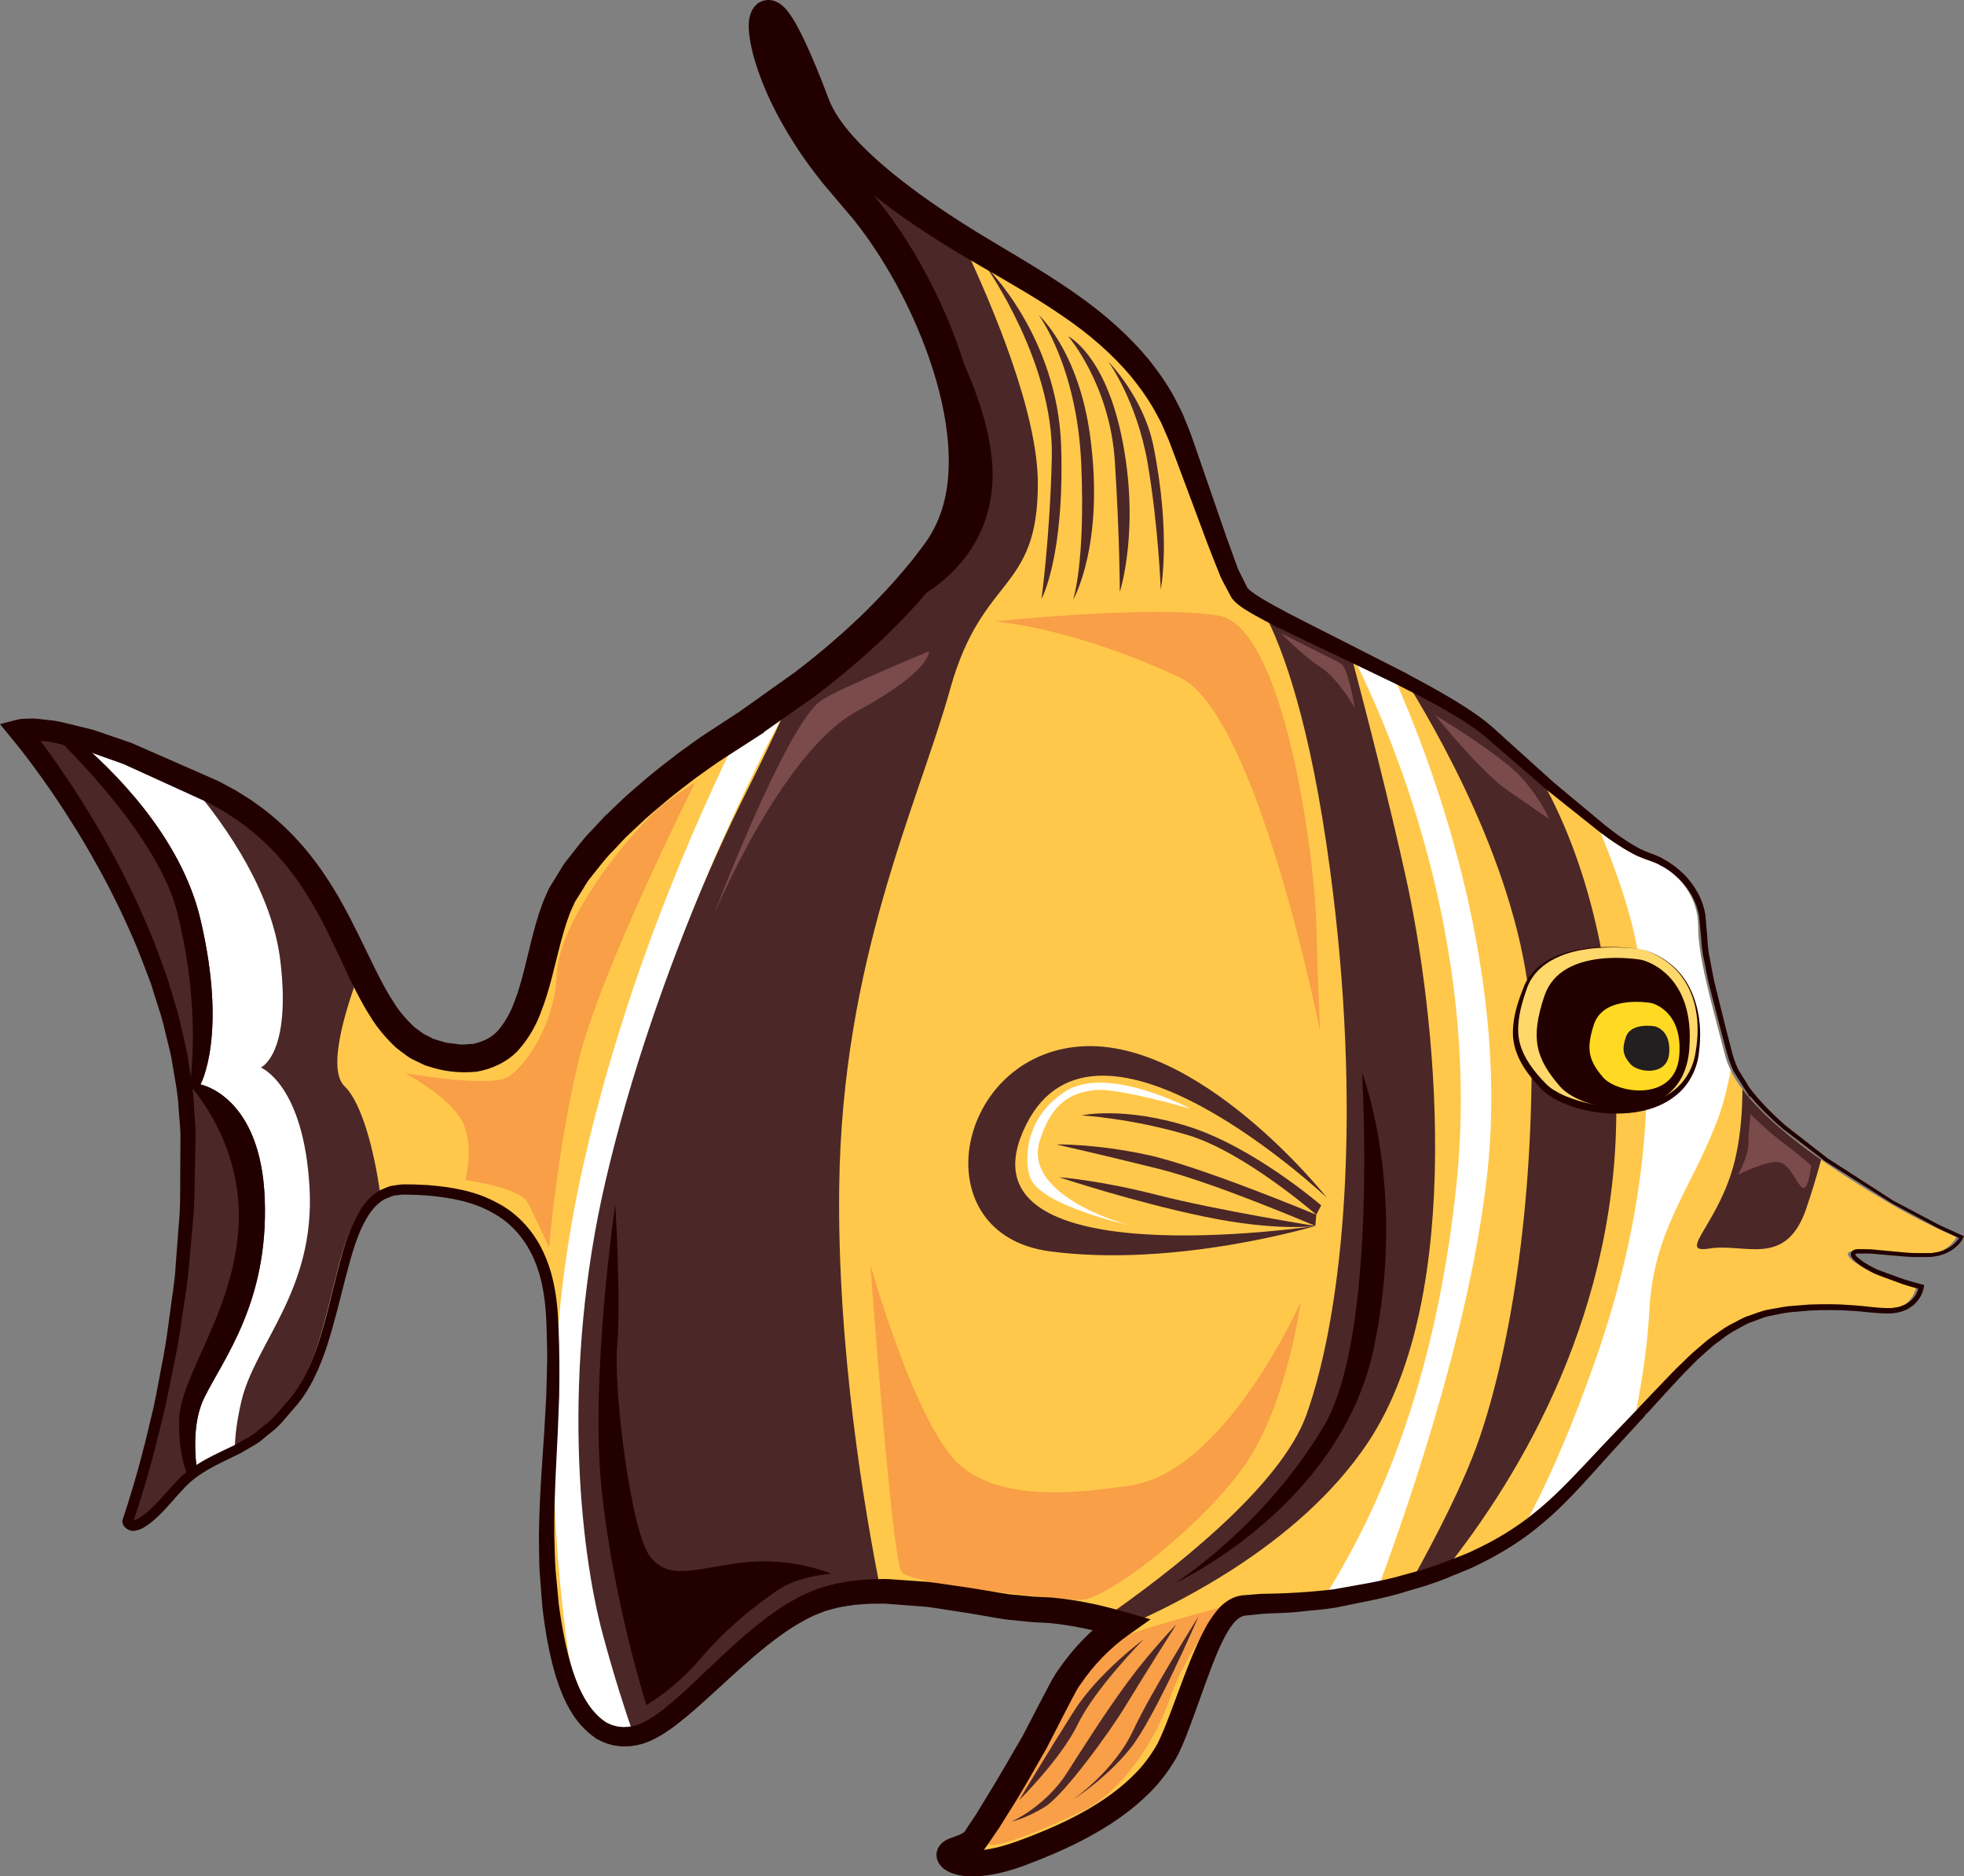 <?xml version="1.0" encoding="iso-8859-1"?>
<!-- Generator: Adobe Illustrator 16.0.0, SVG Export Plug-In . SVG Version: 6.00 Build 0)  -->
<!DOCTYPE svg PUBLIC "-//W3C//DTD SVG 1.1//EN" "http://www.w3.org/Graphics/SVG/1.1/DTD/svg11.dtd">
<svg version="1.1" id="animals" xmlns="http://www.w3.org/2000/svg" xmlns:xlink="http://www.w3.org/1999/xlink" x="0px" y="0px"
	 width="130.584px" height="124.757px" viewBox="0 0 130.584 124.757" style="enable-background:new 0 0 130.584 124.757;"
	 xml:space="preserve">
<rect x="0" y="0" width="130.584" height="124.757" fill="#808080" stroke="none"/>
<g>
	<path style="fill:#FFC84B;" d="M130.076,82.256c0,0-2.432-1.04-4.593-2.34c-2.16-1.301-9.737-5.692-10.774-9.682
		c-1.034-3.989-1.812-6.607-1.812-8.726s-1.684-3.989-3.755-4.612c-2.071-0.623-7.123-5.234-10.488-8.227
		c-3.367-2.991-15.666-7.853-16.572-9.224c-0.907-1.371-1.555-3.864-4.015-10.47c-2.46-6.607-8.675-9.598-13.853-12.714
		c-5.18-3.117-9.324-6.481-10.359-9.224c-1.037-2.743-2.591-6.481-3.237-5.983c-0.647,0.498,0.39,5.983,5.697,11.841
		c5.31,5.858,10.101,17.701,5.826,23.684c-4.273,5.983-10.745,10.344-14.111,12.464c-3.367,2.119-8.935,6.482-11.007,10.47
		c-2.071,3.989-1.295,12.09-7.897,10.72c-6.604-1.372-5.05-12.466-15.278-17.577c-10.229-5.11-12.948-4.113-12.948-4.113
		S11.775,61.383,12.163,75.22c0.389,13.835-4.013,25.926-4.013,25.926s0.259,1.371,2.979-1.869c2.719-3.241,4.92-1.87,8.286-6.357
		c3.366-4.488,2.46-13.836,6.991-13.836c4.532,0,9.581,0.997,9.969,8.476c0.391,7.479-0.905,12.34-0.128,19.071
		s2.849,9.474,5.826,8.725c2.978-0.748,7.51-7.354,12.171-8.974c4.661-1.621,11.395,0.623,14.113,0.623s5.826,0.997,5.826,0.997
		s-2.848,1.87-4.272,4.986c-1.425,3.117-4.921,8.726-5.439,9.349c-0.518,0.624-1.683,0.624-1.683,0.998s1.426,1.122,4.791-0.125
		c3.366-1.247,8.416-3.491,10.099-7.729c1.684-4.237,2.719-8.351,4.531-8.724c1.813-0.374,5.051,0.374,12.172-1.871
		c7.122-2.244,9.063-5.36,13.336-9.847c4.272-4.488,6.345-7.48,10.748-7.979c4.4-0.498,6.214,0.374,7.509,0
		c1.294-0.375,1.424-1.496,1.424-1.496s-1.941-0.499-2.978-0.997c-1.036-0.5-2.072-1.247-1.295-1.372
		c0.776-0.124,3.366,0.374,4.919,0.25C129.6,83.322,130.076,82.256,130.076,82.256z"/>
	<path style="fill:#FFFFFF;" d="M109.014,64.126c-0.309-2.817-1.622-6.419-2.639-8.883c1.127,0.838,2.101,1.453,2.768,1.653
		c2.071,0.623,3.755,2.494,3.755,4.612s0.777,4.737,1.812,8.726c0.08,0.31,0.212,0.623,0.366,0.935
		c-0.253,1.276-0.546,2.42-0.882,3.303c-1.814,4.736-4.275,7.354-4.533,12.714c-0.101,2.07-0.471,4.512-0.889,6.73
		c-0.337,0.363-0.686,0.735-1.054,1.123c-2.411,2.532-4.079,4.627-6.356,6.375c1.271-2.303,2.869-5.752,4.674-10.863
		C110.567,77.712,109.531,68.862,109.014,64.126z"/>
	<path style="fill:#4B2727;" d="M0.899,48.544c0,0,2.719-0.997,12.948,4.113c6.109,3.053,8.016,8.24,9.968,12.215
		c-0.971,2.63-2.025,6.276-0.905,7.354c1.132,1.091,1.963,4.224,2.361,7.09c-3.265,1.469-2.805,9.535-5.856,13.603
		c-3.366,4.487-5.567,3.116-8.286,6.357c-2.72,3.24-2.979,1.869-2.979,1.869s4.401-12.091,4.013-25.926
		C11.775,61.383,0.899,48.544,0.899,48.544z"/>
	<path style="fill:#4B2727;" d="M37.931,93.667c0.971-14.771,6.021-29.729,11.847-41.32c1.278-2.542,2.291-4.734,3.114-6.635
		c3.083-2.317,6.592-5.412,9.25-9.133c4.274-5.983-0.517-17.826-5.826-23.684c-5.308-5.858-6.345-11.343-5.697-11.841
		c0.646-0.498,2.2,3.24,3.237,5.983c1.023,2.708,5.074,6.021,10.161,9.104c2.113,4.471,4.988,11.4,4.988,16.013
		c0,7.292-3.689,5.983-5.826,13.649c-2.136,7.667-7.188,17.95-7.38,33.095c-0.139,10.802,1.697,21.599,2.763,26.905
		c-1.515-0.021-2.998,0.121-4.317,0.581c-4.661,1.62-9.193,8.226-12.171,8.974c-0.303,0.077-0.594,0.107-0.878,0.11
		C40.068,113.097,37.141,105.665,37.931,93.667z"/>
	<path style="fill:#4B2727;" d="M74.184,108.002c0,0-0.371-0.118-0.962-0.272c4.542-3.149,11.932-8.85,13.651-13.688
		c2.524-7.104,3.69-20.38,1.553-36.272c-1.316-9.792-3.146-14.683-4.36-16.998c1.478,0.797,3.596,1.806,5.792,2.88
		c1.022,3.859,2.485,9.553,3.617,14.678c1.943,8.789,4.08,27.673-2.523,37.582c-4.585,6.882-13.101,11.057-17.88,12.966
		C73.718,108.311,74.184,108.002,74.184,108.002z"/>
	<path style="fill:#4B2727;" d="M93.66,45.564c2.11,1.107,3.968,2.193,4.994,3.105c1.215,1.08,2.651,2.371,4.085,3.608
		c2.376,4.423,4.548,11.095,4.72,20.823c0.246,14.005-6.391,24.99-11.273,31.149c-0.567,0.219-1.158,0.432-1.804,0.636
		c-0.165,0.052-0.317,0.095-0.479,0.144c1.578-2.835,3.435-6.436,4.428-9.305c1.943-5.61,3.689-15.145,3.496-27.112
		C101.682,59.697,96.362,49.953,93.66,45.564z"/>
	<path style="fill:#4B2727;" d="M115.852,72.422c1.269,1.692,3.305,3.338,5.231,4.688c-0.286,1.056-0.619,2.183-1,3.283
		c-1.36,3.926-4.077,2.244-6.408,2.618s0.775-1.683,1.746-6.17C115.739,75.376,115.848,73.837,115.852,72.422z"/>
	<path style="fill:#4B2727;" d="M88.232,79.645c0,0-8.673-10.969-16.768-10.034c-8.093,0.935-10.035,12.464-1.684,13.586
		c8.352,1.122,17.674-1.683,17.674-1.683s-24.415,3.677-19.228-6.731C72.979,65.25,88.232,79.645,88.232,79.645z"/>
	<path style="fill:#4B2727;" d="M70.428,78.275c0,0,4.857,1.622,9.646,2.618c4.791,0.997,7.381,0.622,7.381,0.622
		s-6.604-1.059-10.487-2.056C73.082,78.461,70.428,78.275,70.428,78.275z"/>
	<path style="fill:#4B2727;" d="M70.234,76.093c0,0,3.043,0.685,6.798,1.621c3.755,0.935,10.423,3.8,10.423,3.8l0.064-0.747
		c0,0-7.769-3.241-11.265-3.989C72.759,76.031,70.234,76.093,70.234,76.093z"/>
	<path style="fill:#4B2727;" d="M71.918,74.161c0,0,3.301,0.188,7.057,1.309c3.754,1.121,8.545,5.297,8.545,5.297l0.324-0.623
		c0,0-4.467-3.863-8.805-5.236C74.702,73.538,71.918,74.161,71.918,74.161z"/>
	<g>
		<path style="fill:#FFD86B;" d="M109.117,63.12c0,0,4.342,0.826,3.798,6.491c-0.541,5.665-8.414,4.602-10.312,2.598
			c-1.899-2.008-2.358-3.425-1.22-6.493C102.737,62.057,109.117,63.12,109.117,63.12z"/>
		<path style="fill:#220000;" d="M109.117,63.12c0,0,0.591,0.085,1.459,0.621c0.428,0.268,0.921,0.661,1.339,1.236
			c0.424,0.57,0.755,1.314,0.949,2.167c0.2,0.856,0.229,1.812,0.099,2.818c-0.087,0.974-0.578,2.083-1.447,2.8
			c-0.861,0.746-2.018,1.131-3.178,1.239c-1.166,0.11-2.363-0.004-3.508-0.329c-0.565-0.188-1.129-0.392-1.641-0.721
			c-0.266-0.143-0.497-0.354-0.728-0.561l-0.573-0.652c-0.75-0.883-1.332-2.004-1.296-3.156c0.021-1.141,0.393-2.14,0.771-3.082
			c0.41-0.926,1.248-1.573,2.04-1.902c1.63-0.674,3.128-0.644,4.129-0.626C108.546,63.014,109.117,63.12,109.117,63.12z
			 M109.117,63.12c0,0-0.573-0.097-1.585-0.124c-0.506-0.011-1.121,0.005-1.82,0.083c-0.695,0.088-1.486,0.245-2.261,0.62
			c-0.776,0.374-1.514,0.975-1.886,1.899c-0.321,0.902-0.652,1.932-0.622,2.978c0.018,1.056,0.567,2.029,1.281,2.868
			c0.391,0.439,0.722,0.85,1.213,1.103c0.463,0.291,1.001,0.475,1.533,0.646c1.077,0.325,2.223,0.452,3.326,0.365
			c1.099-0.094,2.179-0.415,2.998-1.063c0.83-0.654,1.312-1.58,1.449-2.574c0.163-0.953,0.177-1.913,0.013-2.754
			c-0.148-0.848-0.479-1.586-0.886-2.157c-0.404-0.576-0.887-0.974-1.309-1.247C109.707,63.215,109.117,63.12,109.117,63.12z"/>
	</g>
	<path style="fill:#220000;" d="M109.142,63.82c0,0,3.624,0.764,3.171,5.998c-0.452,5.235-7.022,4.254-8.609,2.4
		c-1.586-1.854-1.971-3.164-1.019-5.998C103.816,62.839,109.142,63.82,109.142,63.82z"/>
	<path style="fill:#FFD922;" d="M109.783,66.689c0,0,2.133,0.448,1.867,3.529c-0.268,3.08-4.135,2.502-5.066,1.412
		c-0.934-1.09-1.158-1.861-0.601-3.529C106.65,66.113,109.783,66.689,109.783,66.689z"/>
	<path style="fill:#231F20;" d="M110.033,68.24c0,0,1.085,0.228,0.949,1.793c-0.137,1.566-2.102,1.272-2.576,0.717
		c-0.475-0.554-0.59-0.945-0.304-1.794C108.439,67.947,110.033,68.24,110.033,68.24z"/>
	<path style="fill:#FFFFFF;" d="M38.513,78.71c2.696-12.745,7.636-23.995,10.913-30.564c1.122-0.738,2.435-1.647,3.818-2.704
		c-2.979,5.043-9.683,18.871-12.984,33.082c-2.94,12.658-1.747,24.306-0.192,30.103c0.741,2.771,1.483,5.065,2.056,6.712
		c-0.016,0.004-0.033,0.014-0.05,0.018c-1.428,0.359-2.644-0.095-3.612-1.395C37.235,107.439,35.398,93.427,38.513,78.71z"/>
	<path style="fill:#FFFFFF;" d="M92.703,45.068c2.275,5.103,7.65,18.899,6.21,32.707c-1.028,9.863-4.962,21.554-7.316,27.89
		c-1.385,0.337-2.591,0.554-3.636,0.688c2.555-4.05,7.328-12.603,8.881-27.644c1.666-16.135-4.408-30.127-6.854-34.994
		C90.896,44.159,91.812,44.614,92.703,45.068z"/>
	<path style="fill:#F89F47;" d="M66.156,41.316c0,0,10.618-1.122,14.891-0.375c4.272,0.748,6.343,15.582,6.473,20.567
		c0.13,4.986,0.26,7.105,0.26,7.105s-4.173-21.13-9.323-23.559C71.382,41.718,66.156,41.316,66.156,41.316z"/>
	<path style="fill:#F89F47;" d="M86.483,86.563c0,0-0.906,6.731-3.626,10.72c-2.719,3.988-9.321,9.225-11.134,9.1
		c-1.812-0.125-11.137-0.998-11.783-1.87s-2.072-20.443-2.072-20.443s2.979,10.721,5.957,13.338s8.497,1.748,11.265,1.371
		C81.483,97.908,86.483,86.563,86.483,86.563z"/>
	<path style="fill:#F89F47;" d="M43.886,53.656c-2.455,2.198-6.733,7.727-6.862,11.093c-0.13,3.365-2.071,6.108-3.237,6.855
		c-1.165,0.748-6.862-0.249-6.862-0.249s2.85,1.496,3.756,3.116s0.259,3.989,0.259,3.989s3.625,0.498,4.143,1.496
		c0.519,0.997,1.425,2.991,1.425,2.991s0.518-6.357,1.941-12.34c1.426-5.984,7.77-18.573,7.77-18.573S44.412,53.185,43.886,53.656z"
		/>
	<path style="fill:#FFFFFF;" d="M79.168,73.724c0,0-5.502-2.929-8.286-1.184s-2.781,4.623-2.396,5.734
		c0.646,1.869,6.539,3.178,6.539,3.178s-7.056-1.869-5.893-5.609c0.809-2.594,2.137-3.179,3.626-3.365
		C74.248,72.291,79.168,73.724,79.168,73.724z"/>
	<path style="fill:#220000;" d="M40.908,80.082c0,0-1.684,11.468-0.906,18.947c0.776,7.479,2.977,14.334,2.977,14.334
		s1.812-0.998,3.626-3.117c1.812-2.119,3.626-3.49,5.051-4.487c1.423-0.997,3.625-1.122,3.625-1.122s-2.59-1.122-5.826-0.748
		c-3.237,0.375-4.922,1.246-6.216-0.374c-1.294-1.62-2.46-11.093-2.201-14.085C41.296,86.438,40.908,80.082,40.908,80.082z"/>
	<path style="fill:#F89F47;" d="M81.175,106.881c0,0-2.459,3.303-3.365,5.983c-0.907,2.681-3.107,6.233-5.826,7.542
		c-2.72,1.309-5.956,2.617-6.345,2.181c-0.389-0.436,0.064-1.683,1.294-3.178c1.23-1.496,2.137-3.615,3.107-4.924
		c0.973-1.309,2.202-4.486,3.755-5.297C75.349,108.377,81.175,106.881,81.175,106.881z"/>
	<path style="fill:#4B2727;" d="M79.686,107.479c0,0-2.888,6.714-4.522,8.759c-1.634,2.045-3.812,3.409-3.812,3.409
		s2.723-1.887,3.978-4.562C76.58,112.41,79.686,107.479,79.686,107.479z"/>
	<path style="fill:#4B2727;" d="M78.215,108.005c0,0-2.126,3.356-3.433,5.506c-1.008,1.661-4.03,5.82-5.284,6.608
		c-1.253,0.787-2.233,0.997-2.233,0.997s2.233-0.997,3.65-3.199c1.019-1.583,2.45-3.881,4.03-6.032
		C76.525,109.735,78.215,108.005,78.215,108.005z"/>
	<path style="fill:#4B2727;" d="M76.035,109.001c0,0-3.214,3.252-4.357,5.612c-1.145,2.36-3.923,5.086-3.923,5.086
		s2.016-3.355,3.649-5.925C73.039,111.203,76.035,109.001,76.035,109.001z"/>
	<path style="fill:#4B2727;" d="M65.576,17.747c0,0,4.497,6.367,4.358,12.639c-0.118,5.295-0.687,9.434-0.687,9.434
		s1.528-2.754,1.31-10.097C70.34,22.38,65.576,17.747,65.576,17.747z"/>
	<path style="fill:#4B2727;" d="M69.062,20.945c0,0,2.561,3.409,2.832,9.964c0.273,6.556-0.544,8.968-0.544,8.968
		s2.097-3.588,1.143-10.803C71.732,23.305,69.062,20.945,69.062,20.945z"/>
	<path style="fill:#4B2727;" d="M71.023,22.361c0,0,2.779,3.2,3.104,8.339c0.328,5.14,0.328,8.653,0.328,8.653
		s1.392-4.264,0.108-10.384C73.42,23.516,71.023,22.361,71.023,22.361z"/>
	<path style="fill:#4B2727;" d="M73.692,24.041c0,0,1.906,2.623,2.615,6.764c0.709,4.144,0.871,8.392,0.871,8.392
		s0.71-3.576-0.489-9.544C76.034,26.4,73.692,24.041,73.692,24.041z"/>
	<path style="fill:#7A4B4A;" d="M61.754,43.31c0,0-5.824,2.409-7.121,3.241c-2.331,1.496-7.251,14.46-7.251,14.46
		s4.532-10.969,9.581-13.712C62.013,44.557,61.754,43.31,61.754,43.31z"/>
	<path style="fill:#7A4B4A;" d="M95.418,47.548c0,0,4.417,2.648,5.778,4.191c1.358,1.542,1.796,2.711,1.796,2.711
		s-0.874-0.607-2.718-1.87C98.429,51.318,95.418,47.548,95.418,47.548z"/>
	<path style="fill:#7A4B4A;" d="M85.174,42.11c0,0,3.494,1.729,3.98,2.01s0.923,2.944,0.923,2.944s-1.116-1.963-2.282-2.71
		C86.629,43.605,85.174,42.11,85.174,42.11z"/>
	<path style="fill:#220000;" d="M90.563,71.325c0,0,1.061,17.403-2.526,23.465c-3.98,6.731-9.904,10.47-9.904,10.47
		s10.973-5.048,13.206-15.612C93.572,79.084,90.563,71.325,90.563,71.325z"/>
	<path style="fill:#7A4B4A;" d="M116.394,74.082c0,0,1.117,1.122,2.185,1.917c1.068,0.795,1.845,1.496,1.845,1.496
		s-0.146,1.402-0.485,1.496s-0.873-1.636-1.699-1.729c-0.825-0.093-2.672,0.842-2.672,0.842s0.681-1.263,0.681-2.057
		C116.247,75.25,116.394,74.082,116.394,74.082z"/>
	<path style="fill:#220000;" d="M59.584,16.448c0,0,4.954,7.572,4.905,14.538c-0.048,6.965-4.468,9.255-4.468,9.255
		s5.974-2.196,5.974-8.694C65.995,25.048,59.584,16.448,59.584,16.448z"/>
	<path style="fill:#FFFFFF;" d="M13.589,92.92c1.294-2.618,4.272-6.357,4.014-13.213c-0.26-6.855-4.273-7.604-4.273-7.604
		s1.813-3.241,0-10.969c-1.308-5.576-5.918-10.048-8.384-12.107c1.778,0.49,4.265,1.399,7.658,3.026
		c2.638,3.073,5.502,7.396,6.034,11.822c0.75,6.223-1.295,7.105-1.295,7.105s2.849,1.122,3.237,7.978
		c0.388,6.856-3.625,10.345-4.531,14.21c-0.308,1.309-0.419,2.324-0.436,3.105c-0.876,0.457-1.702,0.766-2.542,1.29
		C12.909,96.165,12.893,94.329,13.589,92.92z"/>
	<path style="fill:#220000;" d="M12.451,98.001c-0.23-0.507-0.546-1.551-0.546-3.461c0-2.992,3.561-7.105,3.948-12.839
		c0.389-5.733-3.237-9.535-3.237-9.535s0.842-4.861-0.841-11.531c-1.256-4.978-7.178-10.797-8.429-11.983
		c0.454,0.083,0.99,0.209,1.603,0.377c2.466,2.061,7.072,6.531,8.38,12.105c1.813,7.728,0,10.969,0,10.969s4.014,0.748,4.273,7.604
		c0.259,6.856-2.72,10.595-4.014,13.213c-0.696,1.408-0.68,3.245-0.518,4.644C12.889,97.595,12.755,97.767,12.451,98.001z"/>
	<g>
		<path style="fill:#220000;" d="M125.775,80.001l-4.415-2.787l-0.056-0.035v-0.068V77.11l0.052,0.101l-2.809-2.15
			c-0.448-0.386-0.883-0.788-1.301-1.208c-0.414-0.416-0.81-0.873-1.172-1.334l0.276-0.096v0.001l0.002,0.542l-0.281-0.45
			l-0.797-1.274l-0.017-0.026V71.17v0l0.017,0.071c-0.226-0.457-0.394-0.977-0.514-1.456l-0.389-1.462l-0.754-2.936
			c-0.116-0.493-0.202-0.996-0.305-1.493c-0.119-0.494-0.171-1.003-0.204-1.517l-0.14-1.502c-0.092-0.476-0.243-0.904-0.482-1.334
			c-0.238-0.417-0.534-0.805-0.887-1.136c-0.348-0.333-0.738-0.632-1.171-0.847c-0.427-0.263-0.864-0.341-1.366-0.565
			c-0.277-0.096-0.489-0.232-0.711-0.347c-0.237-0.125-0.454-0.269-0.663-0.401c-0.454-0.282-0.831-0.558-1.265-0.877l-1.184-0.943
			l-2.367-1.886l-0.123-0.099l-0.002-0.162v-0.001l0.115,0.253l-3.336-2.878l-0.821-0.712l-0.42-0.334l-0.431-0.309
			c-0.308-0.208-0.592-0.397-0.908-0.586l-0.975-0.579l0.041,0.027l-0.782-0.432l-0.792-0.42l-1.611-0.822l-0.25-0.127l-0.003-0.291
			v-0.001l0.267,0.425l-4.352-2.088l-2.184-1.038l-1.095-0.532l-1.076-0.544l0.86-0.521v0.001l0.012,0.984l-0.878-0.467
			c-0.47-0.25-0.938-0.504-1.409-0.804c-0.236-0.171-0.477-0.306-0.759-0.641l-0.049-0.055l-0.053-0.092l-0.046-0.086l-0.092-0.172
			l-0.184-0.345c-0.12-0.232-0.251-0.455-0.362-0.696l-0.304-0.757c-0.197-0.501-0.415-1.022-0.593-1.511l-2.186-5.856l-0.276-0.729
			l-0.129-0.334l-0.156-0.358l-0.312-0.717c-0.11-0.225-0.23-0.427-0.344-0.641c-0.449-0.851-1.04-1.676-1.657-2.445
			c-1.28-1.522-2.814-2.842-4.496-3.988c-1.674-1.16-3.466-2.182-5.276-3.226c-1.816-1.038-3.636-2.156-5.36-3.363
			c-1.741-1.238-3.437-2.552-4.934-4.191c-0.715-0.795-1.446-1.756-1.898-2.902c-0.367-0.966-0.746-1.923-1.152-2.857
			c-0.203-0.466-0.413-0.927-0.636-1.367c-0.216-0.43-0.467-0.886-0.686-1.157c-0.048-0.066-0.104-0.105-0.061-0.074l0.082,0.044
			c0.03,0.011,0.114,0.044,0.218,0.053c0.085,0.009,0.257-0.003,0.359-0.052c0.056-0.02,0.11-0.047,0.158-0.082
			c-0.144,0.153,0.281-0.275,0.225-0.217l-0.014,0.021L51.698,1.77L51.672,1.81l0.043-0.032c0.054-0.047,0.088-0.117,0.093-0.18
			c0.004,0.01,0.001,0.136-0.003,0.2c0.021,0.393,0.115,0.861,0.232,1.317c0.511,1.852,1.422,3.678,2.508,5.355
			c0.533,0.85,1.143,1.654,1.771,2.44l2.012,2.363c1.389,1.724,2.52,3.534,3.511,5.446c0.983,1.91,1.806,3.905,2.41,5.983
			c0.598,2.077,0.991,4.249,0.926,6.491c-0.046,0.561-0.091,1.124-0.154,1.685c-0.13,0.559-0.218,1.125-0.394,1.675
			c-0.227,0.538-0.359,1.111-0.677,1.615l-0.449,0.766l-0.114,0.19l-0.028,0.047l-0.044,0.063l-0.059,0.078l-0.235,0.312
			l-0.472,0.624l-0.263,0.34l-0.261,0.318l-0.503,0.599l-0.529,0.612c-0.703,0.792-1.483,1.577-2.221,2.295l-0.157,0.128
			c0.085-0.056,0.164-0.128,0.228-0.208l-0.092,0.1l-0.989,0.908l-0.509,0.453l-0.497,0.428l-0.515,0.437l-0.517,0.422l-0.523,0.423
			l-0.523,0.408L54.12,46.34l-0.537,0.377l-1.073,0.754l-2.147,1.509l0.432-0.835v0l-0.002,0.559l-0.459,0.296l-2.095,1.35
			c-0.713,0.45-1.339,0.926-1.999,1.391c-0.642,0.494-1.297,0.983-1.92,1.502c-0.614,0.529-1.255,1.035-1.83,1.602l-0.884,0.83
			l-0.824,0.875c-0.576,0.569-1.031,1.208-1.53,1.823c-0.258,0.304-0.418,0.648-0.634,0.969l-0.306,0.489l-0.077,0.122
			c0.021-0.045-0.031,0.069-0.043,0.095l-0.129,0.284c-0.196,0.394-0.281,0.717-0.411,1.062c-0.114,0.367-0.229,0.752-0.334,1.142
			c-0.43,1.567-0.733,3.227-1.405,4.9c-0.322,0.834-0.804,1.676-1.477,2.419c-0.705,0.751-1.712,1.216-2.709,1.397
			c-1.014,0.097-1.907,0.032-2.871-0.238l-0.599-0.182l-0.706-0.34c-0.246-0.111-0.451-0.247-0.637-0.394
			c-0.192-0.144-0.393-0.282-0.575-0.435c-0.689-0.646-1.291-1.363-1.742-2.119c-0.481-0.749-0.864-1.514-1.245-2.274l-0.093-0.186
			l0.001-0.211v0l0.093,0.397c-0.534-1.124-1.063-2.281-1.598-3.355l-0.416-0.809c-0.151-0.274-0.292-0.554-0.436-0.792
			c-0.312-0.547-0.623-1.039-0.959-1.538c-0.339-0.497-0.697-0.961-1.073-1.421l-0.599-0.675c-0.144-0.156-0.421-0.42-0.624-0.625
			c-0.418-0.396-0.871-0.785-1.337-1.133l-0.355-0.266l-0.19-0.135l-0.167-0.112l-0.766-0.49l-0.784-0.435l-0.204-0.113
			l-0.025-0.014c-0.052-0.025,0.063,0.031,0.05,0.024l-0.007-0.003l-0.014-0.006l-0.053-0.024L13.689,53.3l-0.424-0.194
			l-1.698-0.774l-3.339-1.522l-1.758-0.628l-0.438-0.157l-0.22-0.079c0.033,0.01-0.098-0.031-0.047-0.015l-0.112-0.029L4.75,49.667
			c-0.598-0.148-1.224-0.348-1.763-0.381c-0.277-0.03-0.563-0.088-0.833-0.1l-0.394,0.007l-0.193,0.001
			c-0.029,0.008-0.059,0.011-0.09,0.01l0.302-1.114c0.76,0.938,1.447,1.874,2.118,2.845c0.673,0.964,1.314,1.948,1.925,2.951
			c0.621,0.997,1.201,2.019,1.757,3.053c0.563,1.031,1.077,2.088,1.575,3.153c0.477,1.074,0.96,2.147,1.359,3.255l0.604,1.659
			l0.51,1.692c0.183,0.56,0.323,1.132,0.448,1.71c0.128,0.576,0.273,1.147,0.386,1.727c0.159,1.17,0.41,2.328,0.443,3.515
			c0.032,0.597,0.097,1.164,0.1,1.786l-0.033,1.743c-0.033,1.163-0.019,2.322-0.092,3.488l-0.317,3.507
			c-0.074,1.174-0.311,2.318-0.469,3.477c-0.164,1.157-0.349,2.31-0.604,3.45c-0.243,1.142-0.443,2.293-0.741,3.422
			c-0.536,2.275-1.16,4.519-1.923,6.743l0.015-0.186c0.021-0.007-0.034,0.001,0.06-0.001c0.097-0.017,0.246-0.07,0.389-0.166
			c0.286-0.18,0.571-0.418,0.836-0.681c0.534-0.503,1.023-1.133,1.564-1.685c1.105-1.225,2.645-1.849,4.001-2.506l0.971-0.56
			c0.323-0.188,0.588-0.46,0.885-0.685c0.618-0.427,1.058-1.062,1.568-1.614c1.005-1.125,1.603-2.522,2.087-3.97
			c0.48-1.448,0.808-2.957,1.186-4.457c0.403-1.5,0.738-3.032,1.645-4.425c0.225-0.335,0.549-0.712,0.844-0.924
			c0.054-0.041,0.037-0.041,0.148-0.115l0.123-0.077c0.064-0.036,0.029-0.025,0.176-0.101l0.134-0.055
			c0.186-0.068,0.339-0.162,0.553-0.208c0.224-0.038,0.452-0.07,0.679-0.097c0.223-0.014,0.395,0,0.594-0.001
			c0.382-0.002,0.784,0.028,1.177,0.044c1.56,0.126,3.171,0.39,4.6,1.18c1.452,0.742,2.576,2.07,3.192,3.558
			c0.64,1.49,0.827,3.103,0.882,4.665c0.068,1.538,0.073,3.096,0.044,4.66c-0.051,1.552-0.122,3.1-0.205,4.641
			c-0.077,1.54-0.128,3.075-0.119,4.604c0.029,0.763,0.033,1.527,0.085,2.287l0.212,2.263c0.212,1.55,0.477,3.007,0.932,4.434
			c0.448,1.398,1.162,2.766,2.233,3.437l0.078,0.049l0.052,0.051l0.001,0.001l-0.131-0.1c0.131,0.052,0.312,0.157,0.397,0.175
			l0.285,0.08c-0.001,0.001,0.102,0.026,0.017,0.007l0.073,0.009c-0.059-0.009,0.068,0.007,0.093,0.009l0.147,0.016l0.074,0.008
			l0.036,0.004c0.017,0.001-0.11-0.005-0.052-0.003l0.009,0l0.019,0l0.247-0.011c0.104-0.003,0.207-0.009,0.223-0.021l0.291-0.056
			c0.644-0.164,1.186-0.537,1.801-0.987c1.191-0.926,2.312-2.036,3.463-3.123c1.153-1.09,2.333-2.182,3.651-3.157
			c0.65-0.495,1.359-0.938,2.109-1.329c0.388-0.204,0.747-0.338,1.215-0.524c0.405-0.108,0.699-0.227,1.195-0.328l0.621-0.113
			l0.32-0.054l0.331-0.037c0.386-0.031,0.783-0.088,1.234-0.088l0.592-0.014l0.148-0.003l0.214,0.01l0.296,0.019l1.182,0.082
			l1.182,0.083c0.398,0.044,0.804,0.113,1.206,0.168c0.799,0.12,1.629,0.231,2.389,0.364c0.764,0.112,1.578,0.296,2.289,0.336
			l1.138,0.111l1.184,0.06c0.819,0.078,1.691,0.2,2.472,0.366c0.786,0.15,1.619,0.374,2.364,0.588l1.729,0.497l-1.495,1.057
			c-1.194,0.844-2.323,2.01-3.155,3.25c-0.229,0.304-0.396,0.64-0.569,0.97l-0.56,1.079l-1.119,2.184
			c-0.829,1.442-1.635,2.911-2.526,4.291l-0.655,1.05l-0.742,1.083c-0.079,0.108-0.088,0.139-0.224,0.311l-0.109,0.114
			c-0.074,0.068-0.155,0.139-0.232,0.197c-0.261,0.189-0.514,0.302-0.741,0.391l-0.568,0.205c-0.062,0.016-0.112,0.069,0.007-0.03
			c0.042-0.04,0.186-0.208,0.194-0.428c0.019,0.139-0.023-0.288-0.018-0.228l0.005,0.019l0.008,0.038
			c0.01,0.026-0.024-0.151-0.07-0.206c-0.149-0.203-0.097-0.105-0.093-0.12c0.03,0.014,0.07,0.034,0.131,0.052
			c0.112,0.038,0.263,0.064,0.419,0.081c0.316,0.032,0.674,0.014,1.032-0.034c0.72-0.092,1.462-0.296,2.188-0.562
			c1.511-0.552,2.98-1.164,4.36-1.927c1.378-0.757,2.658-1.67,3.697-2.779c0.512-0.56,0.948-1.171,1.311-1.82
			c0.316-0.631,0.618-1.426,0.902-2.174c0.576-1.518,1.111-3.063,1.817-4.604c0.366-0.767,0.748-1.547,1.417-2.273
			c0.353-0.351,0.838-0.702,1.47-0.782l1.222-0.098c1.701-0.022,3.292-0.112,4.877-0.305c1.592-0.299,3.143-0.506,4.726-0.981
			l1.152-0.314c0.375-0.125,0.809-0.254,1.135-0.376c0.751-0.305,1.551-0.562,2.262-0.906c1.424-0.664,2.811-1.481,4.047-2.494
			c1.264-1,2.364-2.167,3.489-3.354c1.113-1.196,2.251-2.381,3.381-3.556l-0.091,0.225c-0.019-0.106,0.127-0.277,0.092-0.229
			l0.004-0.004l0.008-0.008l0.015-0.016l0.029-0.031l0.059-0.062l0.117-0.124l0.235-0.248l0.47-0.497l0.949-0.99
			c0.318-0.329,0.631-0.662,0.967-0.978c0.337-0.314,0.646-0.652,1.005-0.947c0.358-0.294,0.691-0.614,1.069-0.886
			c0.388-0.258,0.75-0.552,1.159-0.778c0.421-0.204,0.816-0.461,1.257-0.618c0.446-0.138,0.877-0.335,1.335-0.42
			c0.462-0.075,0.913-0.177,1.381-0.234l1.363-0.108c0.925-0.034,1.848-0.037,2.763,0.036c0.916,0.049,1.831,0.223,2.703,0.197
			c0.204-0.034,0.433-0.044,0.612-0.118l0.317-0.125l0.247-0.164c0.324-0.241,0.569-0.629,0.639-1.014l0.127,0.185
			c-0.518-0.158-1.044-0.275-1.55-0.482c-0.51-0.192-1.023-0.368-1.527-0.575c-0.485-0.252-0.965-0.505-1.384-0.915
			c-0.051-0.059-0.103-0.115-0.144-0.199c-0.044-0.068-0.077-0.232,0.015-0.343c0.164-0.18,0.367-0.167,0.487-0.167
			c0.269,0.005,0.536,0,0.807,0.012l1.622,0.153c0.532,0.043,1.067,0.112,1.595,0.097l0.784,0.001
			c0.266-0.042,0.539-0.074,0.763-0.172c0.235-0.078,0.465-0.21,0.66-0.369c0.194-0.156,0.378-0.356,0.483-0.565l0.062,0.159
			l-1.173-0.544c-0.396-0.17-0.765-0.397-1.147-0.595L125.775,80.001z M125.881,79.831l2.272,1.201
			c0.382,0.193,0.749,0.416,1.145,0.582l1.17,0.532l0.116,0.052l-0.054,0.107c-0.135,0.272-0.327,0.476-0.546,0.658
			c-0.219,0.18-0.463,0.324-0.734,0.418c-0.274,0.114-0.537,0.143-0.802,0.188c-0.292,0.015-0.55,0.005-0.827,0.008
			c-0.548,0.02-1.081-0.046-1.619-0.085l-1.588-0.14c-0.266-0.011-0.536-0.003-0.804-0.006c-0.081,0.003-0.12-0.007-0.168,0.012
			c-0.051,0.008-0.098,0.037-0.09,0.037c-0.018-0.045,0.022,0.078,0.108,0.157c0.353,0.342,0.836,0.605,1.303,0.839
			c0.49,0.195,0.996,0.363,1.493,0.547c0.491,0.197,1.019,0.311,1.528,0.462l0.152,0.045l-0.024,0.14
			c-0.09,0.516-0.369,0.945-0.769,1.256l-0.324,0.211l-0.317,0.128c-0.242,0.098-0.482,0.108-0.723,0.148
			c-0.955,0.033-1.847-0.136-2.751-0.176c-0.905-0.065-1.806-0.054-2.704-0.014l-1.362,0.119c-0.435,0.056-0.875,0.162-1.311,0.243
			c-0.436,0.09-0.84,0.29-1.261,0.427c-0.414,0.157-0.786,0.413-1.181,0.613c-0.384,0.223-0.728,0.516-1.093,0.77
			c-0.356,0.268-0.677,0.589-1.017,0.881c-0.34,0.292-0.642,0.635-0.964,0.95c-0.321,0.316-0.626,0.654-0.935,0.987l-0.923,1.005
			l-0.459,0.507l-0.229,0.253l-0.115,0.126l-0.057,0.063l-0.029,0.032l-0.014,0.016l-0.008,0.008l-0.003,0.004
			c-0.038,0.05,0.108-0.117,0.088-0.219l-0.091,0.226c-1.109,1.205-2.211,2.402-3.298,3.623c-1.095,1.208-2.22,2.452-3.498,3.51
			c-1.272,1.088-2.698,1.978-4.22,2.727c-0.752,0.382-1.51,0.641-2.265,0.968c-0.437,0.173-0.785,0.281-1.183,0.424
			c-0.41,0.133-0.82,0.249-1.204,0.359c-1.542,0.504-3.23,0.784-4.844,1.121c-0.819,0.143-1.655,0.187-2.483,0.285
			c-0.836,0.093-1.604,0.081-2.41,0.135l-1.219,0.126c-0.185,0.031-0.406,0.163-0.625,0.39c-0.434,0.489-0.791,1.194-1.104,1.907
			c-0.621,1.448-1.128,3.005-1.702,4.545c-0.291,0.782-0.553,1.523-0.957,2.359c-0.424,0.785-0.937,1.512-1.522,2.165
			c-1.186,1.292-2.596,2.306-4.068,3.137c-1.473,0.835-3.024,1.497-4.576,2.082c-0.805,0.302-1.645,0.549-2.545,0.676
			c-0.45,0.063-0.915,0.096-1.412,0.053c-0.25-0.023-0.506-0.061-0.783-0.147c-0.136-0.04-0.284-0.099-0.436-0.178
			c-0.173-0.115-0.295-0.132-0.564-0.502c-0.07-0.099-0.144-0.313-0.145-0.337l-0.009-0.038l-0.005-0.019
			c0.001,0.048-0.034-0.392-0.014-0.265c0.019-0.321,0.216-0.585,0.335-0.69c0.271-0.237,0.413-0.266,0.539-0.327l0.582-0.216
			c0.332-0.157,0.385-0.146,0.567-0.48l0.631-0.948l0.631-1.036c0.859-1.381,1.643-2.77,2.451-4.156l1.129-2.172l0.574-1.094
			c0.209-0.392,0.412-0.787,0.677-1.137c1.005-1.456,2.186-2.681,3.664-3.717l0.234,1.553c-0.771-0.226-1.466-0.416-2.229-0.568
			c-0.765-0.164-1.459-0.263-2.211-0.345l-1.183-0.066l-1.22-0.123c-0.868-0.064-1.598-0.243-2.396-0.364
			c-0.795-0.143-1.53-0.243-2.293-0.364c-0.38-0.055-0.754-0.124-1.139-0.169l-1.182-0.089l-1.182-0.09l-0.295-0.024l-0.074-0.006
			l-0.037-0.003l-0.019-0.001c-0.017,0,0.119,0.003,0.058,0.002h-0.01l-0.147,0.001l-0.593,0.003
			c-0.34-0.01-0.729,0.037-1.129,0.063l-0.259,0.024c-0.041,0.002-0.18,0.028-0.265,0.041l-0.547,0.089
			c-0.28,0.04-0.733,0.191-1.092,0.281c-0.262,0.113-0.652,0.241-0.963,0.405c-0.655,0.329-1.301,0.711-1.914,1.163
			c-1.239,0.883-2.403,1.92-3.563,2.98c-1.164,1.06-2.309,2.164-3.63,3.157c-0.657,0.469-1.458,1.001-2.365,1.191l-0.292,0.051
			c-0.178,0.034-0.273,0.031-0.366,0.034l-0.345,0.009l-0.019,0l-0.08-0.003l-0.036-0.005l-0.074-0.009l-0.146-0.019l-0.201-0.027
			l-0.073-0.01l-0.125-0.034l-0.284-0.085c-0.296-0.089-0.453-0.201-0.684-0.306l-0.058-0.026l-0.073-0.074l-0.001-0.001l0.13,0.1
			c-1.565-1.038-2.246-2.665-2.725-4.167c-0.461-1.527-0.716-3.127-0.896-4.641l-0.18-2.355c-0.039-0.781-0.029-1.564-0.046-2.345
			c0.02-1.561,0.099-3.114,0.204-4.66c0.11-1.542,0.208-3.08,0.285-4.616l0.061-2.294c0.012-0.767-0.029-1.543-0.041-2.314
			c-0.042-1.514-0.214-3.028-0.789-4.393c-0.559-1.362-1.535-2.536-2.845-3.219c-1.284-0.727-2.802-0.996-4.303-1.126
			c-0.379-0.018-0.748-0.05-1.139-0.051c-0.187,0-0.402-0.015-0.563-0.003c-0.156,0.023-0.312,0.041-0.471,0.054
			c-0.164,0.026-0.354,0.132-0.529,0.194l-0.134,0.055c0.061-0.031-0.055,0.035-0.073,0.047l-0.123,0.075
			c0.027-0.026-0.057,0.046-0.079,0.064c-0.335,0.246-0.501,0.475-0.719,0.772c-0.811,1.202-1.189,2.75-1.587,4.214
			c-0.383,1.495-0.738,3.004-1.215,4.495c-0.479,1.472-1.12,2.987-2.176,4.182c-0.531,0.584-0.984,1.24-1.644,1.708
			c-0.315,0.243-0.6,0.532-0.942,0.735l-1.033,0.603c-1.4,0.684-2.809,1.271-3.797,2.384c-0.538,0.553-0.993,1.154-1.58,1.718
			c-0.283,0.281-0.59,0.547-0.955,0.78c-0.181,0.115-0.393,0.223-0.676,0.266c-0.292,0.068-0.764-0.162-0.825-0.564l-0.015-0.097
			l0.029-0.089c0.734-2.176,1.347-4.419,1.864-6.672c0.294-1.12,0.477-2.264,0.699-3.399c0.237-1.133,0.403-2.277,0.55-3.424
			c0.14-1.146,0.359-2.289,0.413-3.438l0.265-3.441c0.056-1.153,0.025-2.322,0.042-3.482l0.009-1.743
			c-0.011-0.539-0.083-1.13-0.121-1.692c-0.047-1.142-0.309-2.263-0.478-3.392c-0.116-0.56-0.267-1.113-0.398-1.67
			c-0.127-0.558-0.271-1.112-0.457-1.655l-0.518-1.639l-0.611-1.609c-0.403-1.074-0.891-2.117-1.368-3.16
			c-0.502-1.034-1.018-2.061-1.583-3.063c-0.557-1.005-1.139-1.999-1.76-2.966c-0.61-0.974-1.253-1.929-1.922-2.862
			c-0.662-0.933-1.365-1.861-2.081-2.72L0,48.146l1.011-0.263c0.121-0.031,0.245-0.058,0.368-0.08l0.272-0.013l0.539-0.018
			c0.352,0.01,0.68,0.069,1.021,0.104c0.707,0.056,1.273,0.239,1.885,0.38l0.906,0.222l0.113,0.028l0.177,0.052l0.221,0.076
			l0.441,0.151L8.72,49.39l3.476,1.522l1.708,0.752l0.427,0.188l0.107,0.047l0.161,0.077l0.206,0.11l0.854,0.46l0.812,0.504
			l0.223,0.145l0.192,0.133l0.396,0.287c0.535,0.391,1.035,0.807,1.523,1.261c0.237,0.233,0.418,0.392,0.701,0.687l0.648,0.713
			c0.419,0.498,0.826,1.014,1.195,1.542c0.367,0.527,0.726,1.083,1.037,1.614c0.182,0.293,0.323,0.568,0.477,0.836l0.449,0.845
			c0.588,1.146,1.108,2.246,1.655,3.363l0.092,0.188l0.001,0.21v0l-0.092-0.397c0.367,0.723,0.735,1.443,1.158,2.09
			c0.403,0.672,0.896,1.224,1.414,1.715c0.28,0.187,0.564,0.465,0.841,0.569c0.139,0.068,0.274,0.141,0.409,0.218l0.594,0.177
			l0.299,0.088l0.038,0.011l0.009,0.003c0.072,0.019-0.088-0.022-0.068-0.018l0.017,0.002l0.067,0.008l0.135,0.016l0.538,0.068
			c0.366,0.075,0.683-0.023,1.026-0.011c0.628-0.142,1.189-0.382,1.637-0.857c0.43-0.496,0.805-1.106,1.074-1.826
			c0.566-1.417,0.869-3.047,1.302-4.685c0.108-0.414,0.228-0.826,0.358-1.252c0.154-0.435,0.307-0.911,0.481-1.263l0.127-0.284
			l0.087-0.188l0.087-0.143l0.349-0.572c0.242-0.371,0.446-0.784,0.723-1.118c0.541-0.682,1.055-1.397,1.658-2.004l0.879-0.944
			l0.927-0.882c0.607-0.603,1.269-1.134,1.909-1.692c0.649-0.548,1.323-1.058,1.995-1.581c0.694-0.497,1.393-1.027,2.083-1.467
			l2.087-1.363l-0.461,0.855v0l-0.002-0.526l0.435-0.309l2.138-1.522l1.069-0.761l0.534-0.381l0.481-0.375l0.509-0.402l0.495-0.405
			l0.497-0.411l0.483-0.416l0.495-0.431l0.469-0.422l0.939-0.873l-0.092,0.1c0.067-0.084,0.151-0.161,0.24-0.221l-0.155,0.128
			c0.753-0.74,1.434-1.444,2.122-2.207l0.495-0.57l0.504-0.598l0.236-0.287l0.098-0.122l0.118-0.156l0.473-0.623
			c1.161-1.488,1.689-3.274,1.746-5.23c0.064-1.937-0.28-3.925-0.832-5.849c-0.556-1.928-1.323-3.809-2.244-5.608
			c-0.92-1.792-2.015-3.535-3.238-5.064l-2.038-2.406c-0.67-0.843-1.32-1.707-1.895-2.625c-1.168-1.823-2.154-3.771-2.751-5.944
			c-0.139-0.554-0.261-1.111-0.294-1.761c0.005-0.196-0.001-0.332,0.027-0.581c0.032-0.189,0.095-0.387,0.178-0.561l0.063-0.127
			L50.08,0.56l0.055-0.081l0.013-0.021c-0.049,0.043,0.39-0.394,0.262-0.248c0.076-0.05,0.159-0.093,0.243-0.128
			c0.163-0.066,0.403-0.097,0.551-0.076c0.169,0.017,0.316,0.062,0.404,0.105c0.117,0.05,0.188,0.096,0.252,0.14
			c0.255,0.182,0.38,0.335,0.493,0.473c0.428,0.55,0.661,1.026,0.918,1.523c0.246,0.492,0.467,0.98,0.68,1.471
			c0.423,0.979,0.81,1.964,1.181,2.947c0.32,0.798,0.85,1.542,1.51,2.306c1.297,1.464,2.895,2.757,4.533,3.953
			c1.676,1.208,3.397,2.302,5.188,3.36c1.786,1.065,3.607,2.137,5.347,3.379c1.744,1.227,3.387,2.67,4.768,4.363
			c0.674,0.865,1.293,1.752,1.792,2.761c0.124,0.249,0.26,0.503,0.373,0.749l0.294,0.724l0.147,0.362
			c0.072,0.18,0.095,0.263,0.145,0.398l0.259,0.74l2.046,5.919l0.513,1.416l0.255,0.703c0.102,0.234,0.229,0.466,0.343,0.7
			l0.176,0.35l0.087,0.175l0.044,0.087c-0.005-0.007,0.044,0.078-0.007-0.005l0.02,0.015c0.056,0.068,0.252,0.223,0.438,0.357
			c0.401,0.27,0.844,0.526,1.289,0.777l-0.866,0.517v-0.001l0.013-0.975l0.848,0.455l1.062,0.57l1.062,0.548l2.148,1.086
			l4.297,2.188l0.271,0.138l-0.004,0.288v0.001l-0.252-0.418l1.593,0.857l0.796,0.445l0.792,0.46l0.042,0.027l0.432,0.262
			l0.475,0.299c0.31,0.194,0.632,0.418,0.927,0.628l0.455,0.343l0.434,0.36l0.825,0.748l3.264,2.944l0.118,0.106l-0.002,0.147v0.001
			l-0.125-0.261l2.324,1.938l1.163,0.969c0.37,0.286,0.803,0.617,1.201,0.874c0.214,0.142,0.415,0.282,0.622,0.396
			c0.223,0.123,0.438,0.263,0.64,0.333c0.411,0.204,0.983,0.339,1.411,0.623c0.463,0.247,0.883,0.572,1.257,0.937
			c0.379,0.363,0.698,0.788,0.954,1.247c0.253,0.453,0.434,0.987,0.521,1.502l0.127,1.513c0.028,0.495,0.072,0.989,0.187,1.479
			c0.097,0.491,0.177,0.985,0.288,1.475l0.724,2.933l0.377,1.465c0.122,0.5,0.263,0.946,0.477,1.398l0.018,0.035l-0.001,0.036v0
			l-0.017-0.071l0.756,1.231l-0.279,0.093v-0.001l0.002-0.452l0.275,0.356c0.358,0.466,0.729,0.901,1.141,1.322
			c0.406,0.417,0.832,0.816,1.27,1.201l2.77,2.159l0.054,0.042l-0.001,0.06v0.001l-0.056-0.104L125.881,79.831z"/>
	</g>
</g>
</svg>
